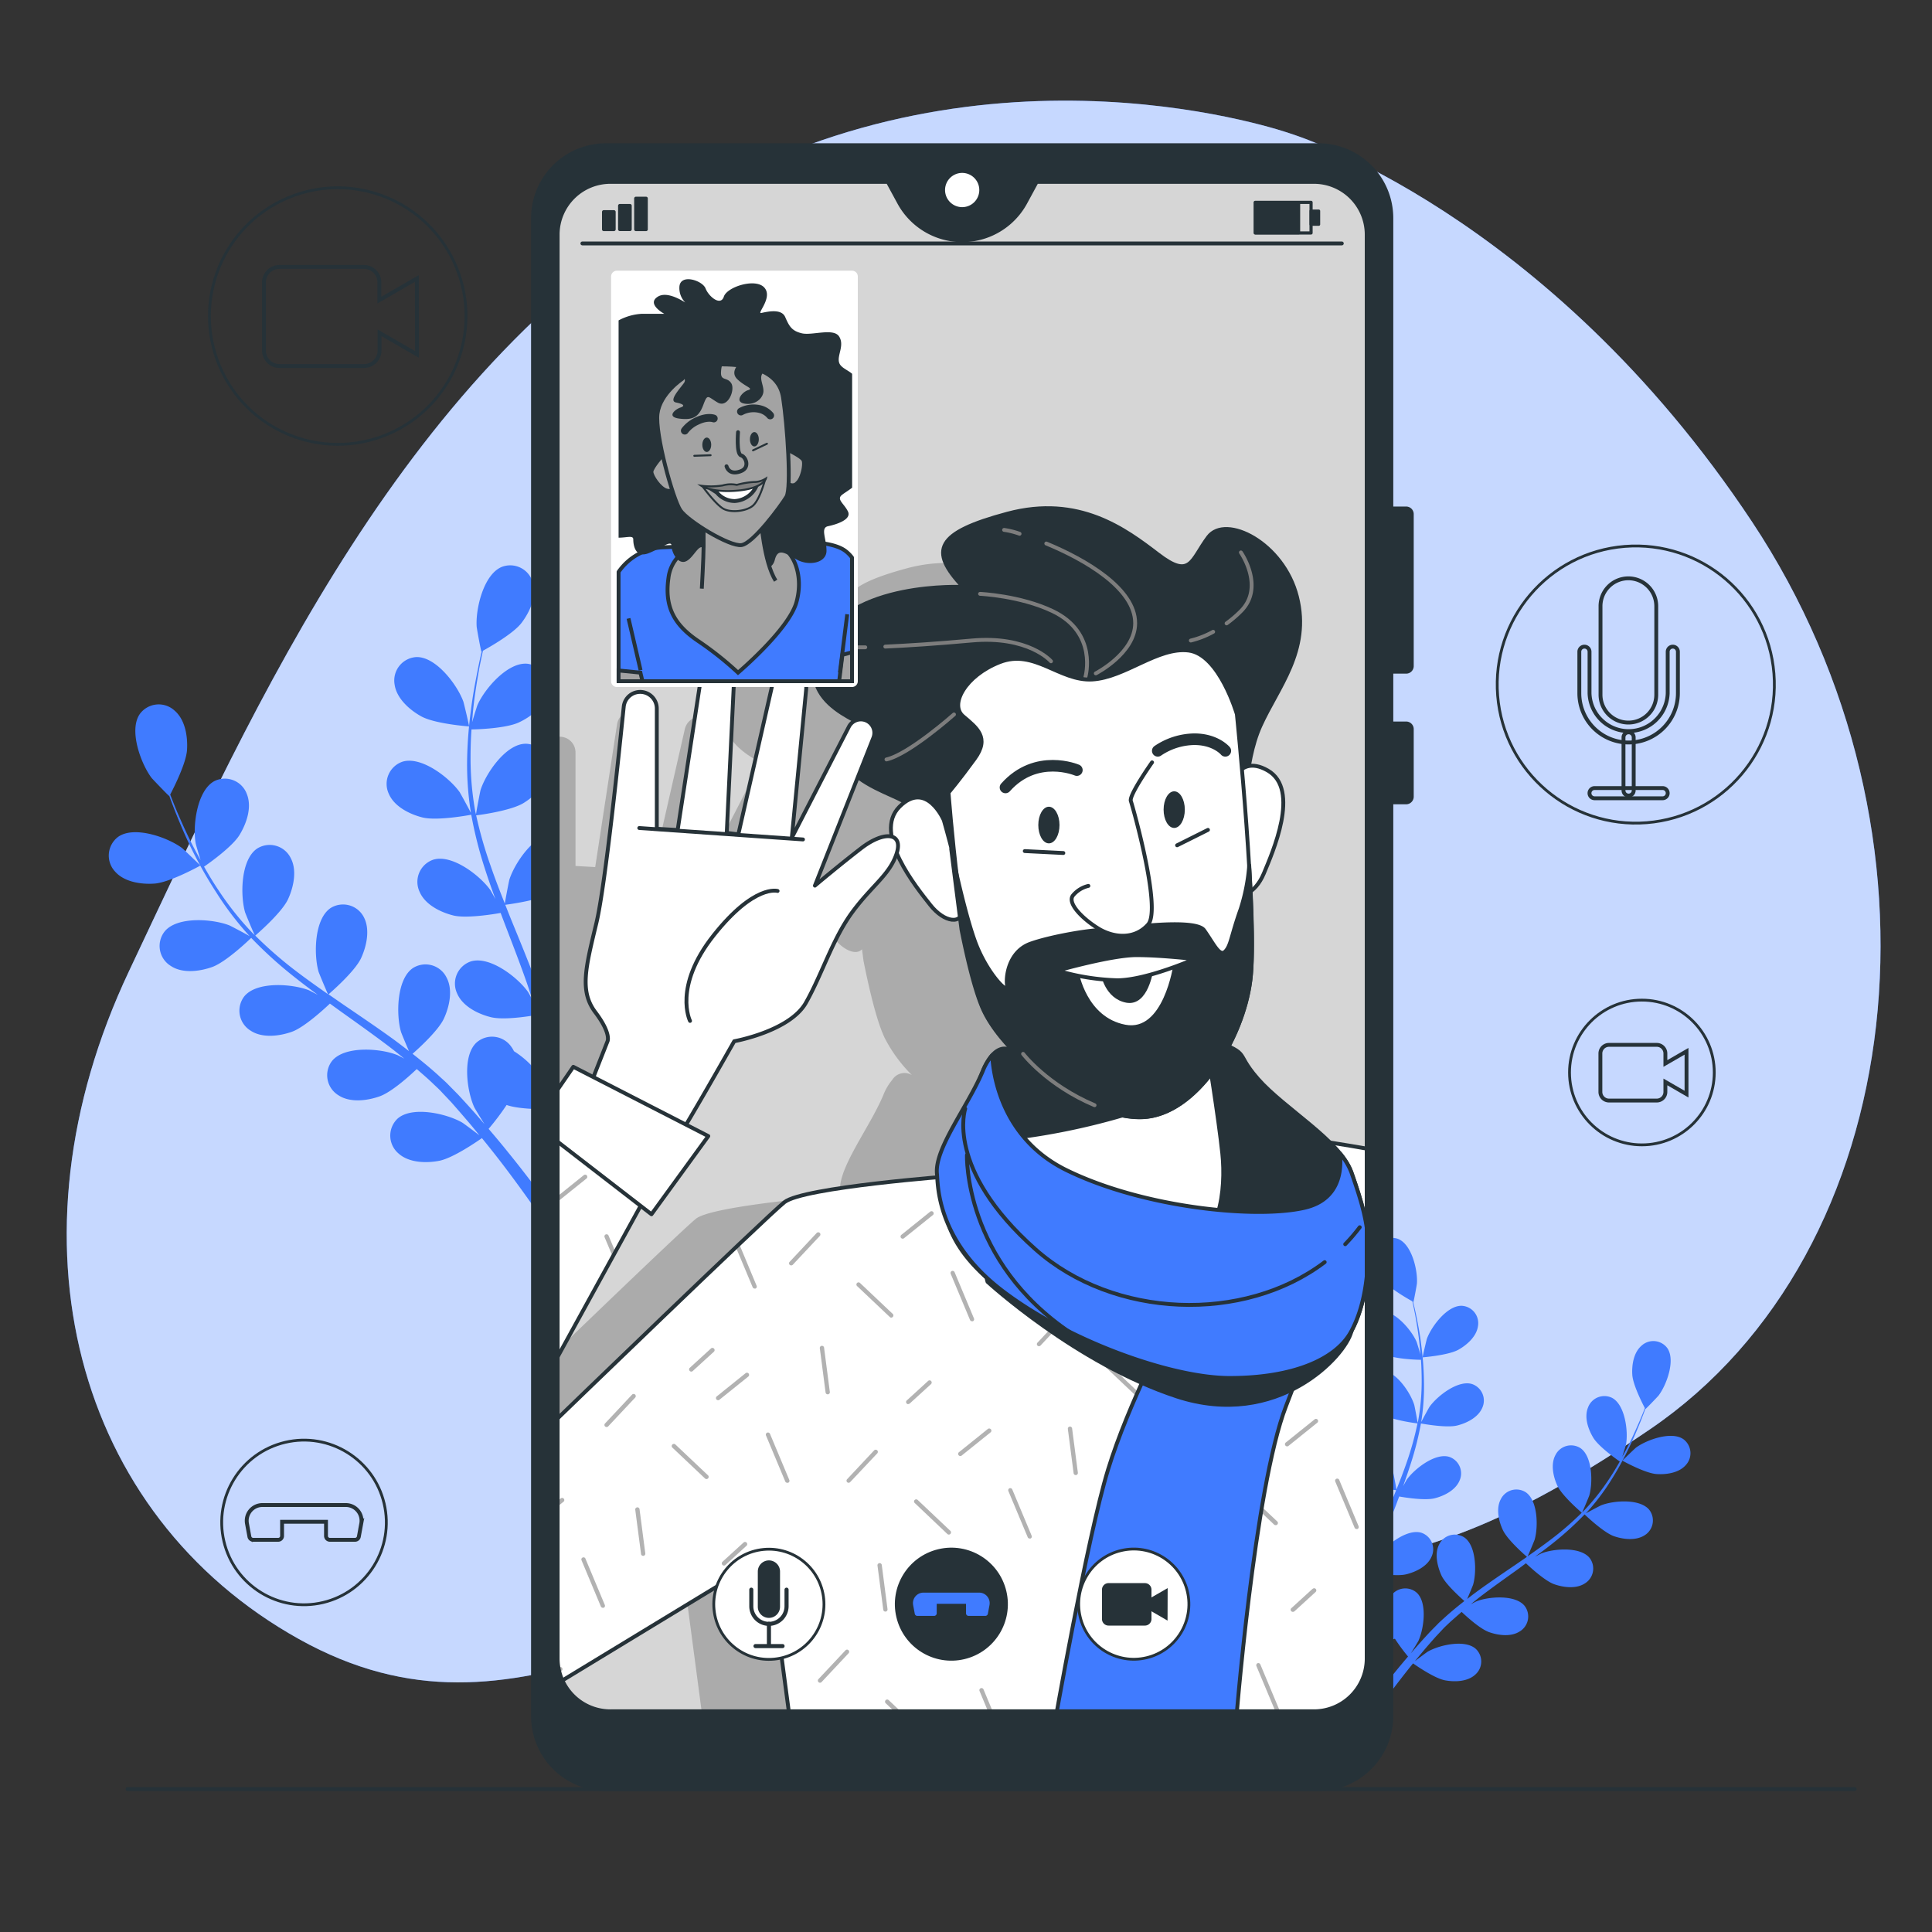 <svg xmlns="http://www.w3.org/2000/svg" viewBox="0 0 500 500"><rect x="0" y="0" width="500" height="500" fill="#333333" stroke="none"/><g id="freepik--background-simple--inject-62"><path d="M334,34.58s-77.4-27.52-153.37,16.3S66.3,181.67,33.38,251.34s-14,140.55,44,172.86,97.43-15.32,178.79-17.64S359.44,415.87,427,369.91s79.71-154.51,26.46-234.82S334,34.58,334,34.58Z" style="fill:#407BFF"></path><path d="M334,34.58s-77.4-27.52-153.37,16.3S66.3,181.67,33.38,251.34s-14,140.55,44,172.86,97.43-15.32,178.79-17.64S359.44,415.87,427,369.91s79.71-154.51,26.46-234.82S334,34.58,334,34.58Z" style="fill:#fff;opacity:0.7"></path></g><g id="freepik--Plants--inject-62"><path d="M40,228.67c4-.29,11.87-4.66,11.87-4.67s-4.45-4.3-4.77-4.54c-3.67-2.73-12.36-5.85-16.53-2.88a6.06,6.06,0,0,0-.77,9C32.19,228.29,36.6,228.92,40,228.67Z" style="fill:#407BFF"></path><path d="M54.89,250.27c3.63-1.29,9.65-7.09,10.12-7.55a109,109,0,0,0,10.58,9.65c2.17,1.74,4.41,3.44,6.67,5.1-1.14-.6-2.18-1.14-2.33-1.2-4.26-1.66-13.47-2.38-16.71,1.59a6.06,6.06,0,0,0,1.64,8.87c3,2,7.44,1.44,10.66.3s8.49-6,9.86-7.3l2.62,1.9c4.21,3,8.43,6,12.47,9.05,1.43,1.08,2.8,2.19,4.17,3.3-1-.54-1.89-1-2-1-4.26-1.67-13.47-2.38-16.71,1.59a6.07,6.07,0,0,0,1.64,8.87c3,2,7.44,1.44,10.66.3s8-5.53,9.62-7.07c1.36,1.18,2.74,2.36,4,3.56.85.84,1.73,1.59,2.53,2.48l2.43,2.57c1.49,1.7,3,3.43,4.44,5.12,1,1.16,1.9,2.29,2.83,3.43-1.4-1.09-4.2-3.16-4.46-3.31-3.95-2.29-12.95-4.39-16.75-1a6.06,6.06,0,0,0,.27,9c2.68,2.42,7.13,2.54,10.49,1.9,3.7-.7,10.27-5.3,11.09-5.88,1.53,1.88,3,3.73,4.37,5.49,3.66,4.74,6.71,9,9.08,12.35l3-1.59c-2.5-3.43-5.76-7.76-9.72-12.64-1.54-1.92-3.23-3.94-5-6a66.33,66.33,0,0,0,4.66-6.18c3.65,1.29,11.14,1.1,12.11,1.07.23,2.41.44,4.76.6,7,.44,5.8.65,10.88.76,14.95l3.28-1.72c-.21-3.82-.52-8.37-1-13.49-.23-2.46-.53-5.07-.86-7.76.95-.27,8.67-2.53,11.53-5,2.6-2.22,5.29-5.77,5.08-9.38a6.06,6.06,0,0,0-6.87-5.85c-5,.82-9,9.15-9.73,13.67,0,.27-.16,3.21-.2,5.07-.14-1.1-.27-2.16-.42-3.29-.3-2.23-.67-4.45-1-6.83-.22-1.15-.45-2.31-.68-3.47s-.57-2.37-.85-3.57c-.71-2.76-1.56-5.52-2.48-8.29,2-.26,8.87-1.31,11.79-3.12s6.1-4.9,6.44-8.5a6.07,6.07,0,0,0-5.9-6.83c-5.12,0-10.33,7.68-11.69,12-.09.27-.71,3.51-1,5.3-.57-1.66-1.13-3.32-1.75-5-1.81-4.79-3.79-9.58-5.75-14.37-.6-1.46-1.17-2.93-1.76-4.4.69-.09,8.95-1.15,12.21-3.18,2.91-1.8,6.11-4.9,6.44-8.5a6.06,6.06,0,0,0-5.9-6.82c-5.12,0-10.32,7.67-11.69,12-.1.33-1,5-1.17,6.19-1.29-3.23-2.54-6.46-3.65-9.7A107.62,107.62,0,0,1,123.23,211c.32,0,8.94-1.12,12.29-3.19,2.9-1.8,6.1-4.9,6.43-8.5a6.06,6.06,0,0,0-5.89-6.83c-5.13,0-10.33,7.68-11.7,12-.1.35-1.06,5.37-1.17,6.29-.06-.26-.14-.53-.19-.79a77.64,77.64,0,0,1-1.22-13.82c0-2.56.08-5,.24-7.39,1.63,0,9-.28,12.27-1.81s6.61-4.2,7.33-7.75a6.06,6.06,0,0,0-5.11-7.43c-5.1-.52-11.11,6.5-12.94,10.69-.1.22-.86,2.65-1.39,4.43.09-1.07.16-2.18.27-3.21.39-3.85,1-7.36,1.54-10.46.33-1.76.67-3.34,1-4.82,1.58-.87,7.89-4.44,10-7.23s3.93-6.77,2.94-10.25a6.06,6.06,0,0,0-8-4.24c-4.77,1.88-6.87,10.88-6.57,15.44,0,.4,1.14,6.52,1.23,6.48l.09-.06c-.34,1.42-.69,3-1,4.62-.62,3.09-1.3,6.59-1.78,10.45a110.79,110.79,0,0,0-1,12.53,79.14,79.14,0,0,0,.94,14l0,.16c-.67-1.34-2.69-5-2.87-5.29-2.64-3.74-9.93-9.42-14.82-7.89a6.07,6.07,0,0,0-3.53,8.3c1.42,3.33,5.42,5.3,8.73,6.13,3.74.93,12-.59,12.61-.71a107.26,107.26,0,0,0,3.5,13.88c.85,2.66,1.78,5.3,2.75,7.94-.62-1.14-1.19-2.15-1.28-2.29-2.64-3.74-9.92-9.41-14.81-7.89a6.06,6.06,0,0,0-3.53,8.3c1.41,3.33,5.41,5.3,8.72,6.13s10.4-.32,12.25-.65c.38,1,.76,2,1.14,3,1.85,4.84,3.72,9.65,5.41,14.44.6,1.68,1.12,3.36,1.65,5-.55-1-1-1.86-1.11-2-2.63-3.74-9.92-9.42-14.81-7.89a6.05,6.05,0,0,0-3.53,8.3c1.42,3.32,5.41,5.3,8.72,6.12s9.71-.2,11.92-.58c.49,1.73,1,3.47,1.39,5.18.24,1.17.56,2.28.74,3.47s.41,2.33.61,3.48c.31,2.23.63,4.53.88,6.71.18,1.52.32,3,.47,4.43-.57-1.68-1.77-5-1.9-5.22a23.49,23.49,0,0,0-8.13-8.66,6.74,6.74,0,0,0-.69-1.15,6.07,6.07,0,0,0-9-1.09c-3.76,3.47-2.49,12.62-.57,16.77.11.25,1.64,2.77,2.63,4.34-.73-.84-1.42-1.66-2.17-2.51-1.48-1.69-3-3.34-4.64-5.12l-2.49-2.52c-.81-.86-1.78-1.66-2.67-2.51-2.11-1.91-4.35-3.74-6.64-5.54,1.48-1.3,6.67-6,8.11-9.11s2.39-7.45.68-10.64a6.07,6.07,0,0,0-8.69-2.44c-4.24,2.86-4.37,12.1-3.1,16.49.07.28,1.34,3.33,2.07,5-1.39-1.07-2.77-2.14-4.2-3.18-4.15-3-8.45-5.9-12.72-8.81l-3.9-2.7c.53-.46,6.83-5.9,8.44-9.39,1.42-3.1,2.38-7.45.67-10.64A6.06,6.06,0,0,0,85.56,235c-4.25,2.86-4.38,12.1-3.11,16.49.1.33,1.92,4.72,2.44,5.81-2.85-2-5.68-4-8.39-6.07a105.22,105.22,0,0,1-10.44-9.1c.24-.21,6.84-5.86,8.49-9.43,1.43-3.11,2.38-7.46.68-10.65a6.07,6.07,0,0,0-8.69-2.44c-4.25,2.87-4.38,12.1-3.11,16.5.1.34,2.07,5.06,2.49,5.89-.19-.19-.41-.36-.59-.56a77.75,77.75,0,0,1-8.65-10.85c-1.44-2.12-2.69-4.22-3.87-6.3,1.34-.92,7.4-5.22,9.23-8.28s3.19-7.14,1.85-10.5a6.07,6.07,0,0,0-8.37-3.38c-4.53,2.38-5.68,11.55-4.9,16,0,.25.75,2.69,1.29,4.47-.52-.95-1.07-1.91-1.54-2.83-1.8-3.43-3.24-6.68-4.49-9.57-.69-1.65-1.29-3.16-1.83-4.57.83-1.6,4.13-8.06,4.35-11.55s-.47-7.81-3.21-10.17a6.06,6.06,0,0,0-9,.86c-2.93,4.2.28,12.86,3,16.5.24.32,4.55,4.81,4.59,4.72l0-.09c.5,1.37,1.05,2.83,1.68,4.42,1.18,2.93,2.55,6.22,4.28,9.7A108.6,108.6,0,0,0,56,231a79.77,79.77,0,0,0,8.52,11.18l.12.11c-1.3-.74-5-2.7-5.32-2.82-4.26-1.66-13.47-2.38-16.71,1.59A6.06,6.06,0,0,0,44.23,250C47.25,252,51.67,251.41,54.89,250.27Z" style="fill:#407BFF"></path><path d="M121.39,188c.1,0-1.33-6-1.47-6.42-1.55-4.3-7.08-11.7-12.2-11.53a6.07,6.07,0,0,0-5.6,7.08c.49,3.58,3.82,6.54,6.8,8.21C112.42,187.35,121.39,188,121.39,188Z" style="fill:#407BFF"></path><path d="M428.68,381.48c-3-.22-8.82-3.46-8.82-3.47s3.31-3.2,3.55-3.38c2.72-2,9.19-4.35,12.29-2.14a4.51,4.51,0,0,1,.57,6.68C434.49,381.2,431.22,381.66,428.68,381.48Z" style="fill:#407BFF"></path><path d="M417.62,397.54c-2.7-1-7.17-5.27-7.53-5.61a80.85,80.85,0,0,1-7.86,7.17c-1.61,1.3-3.28,2.55-5,3.79.85-.45,1.62-.85,1.73-.89,3.17-1.24,10-1.77,12.42,1.18a4.51,4.51,0,0,1-1.21,6.6c-2.25,1.48-5.53,1.06-7.93.22s-6.31-4.46-7.33-5.43L393,406c-3.13,2.24-6.26,4.46-9.27,6.73-1.06.8-2.08,1.63-3.09,2.45.75-.4,1.4-.73,1.5-.77,3.17-1.24,10-1.77,12.42,1.18a4.51,4.51,0,0,1-1.22,6.6c-2.24,1.48-5.53,1.06-7.92.22s-5.94-4.11-7.15-5.25c-1,.87-2,1.75-3,2.64-.63.62-1.29,1.18-1.89,1.84l-1.8,1.92c-1.11,1.25-2.25,2.55-3.3,3.8-.73.87-1.42,1.71-2.11,2.55,1.05-.81,3.13-2.35,3.32-2.46,2.94-1.7,9.63-3.27,12.46-.71a4.5,4.5,0,0,1-.21,6.7c-2,1.8-5.3,1.89-7.8,1.42-2.74-.53-7.63-3.94-8.24-4.38-1.14,1.4-2.23,2.78-3.24,4.09-2.73,3.52-5,6.65-6.76,9.18l-2.24-1.18c1.87-2.56,4.29-5.78,7.23-9.4,1.15-1.43,2.4-2.93,3.71-4.46A48.72,48.72,0,0,1,361,424.1c-2.71,1-8.28.82-9,.79-.18,1.8-.34,3.55-.46,5.2-.32,4.31-.48,8.09-.56,11.12l-2.44-1.28c.16-2.85.39-6.23.76-10,.17-1.83.39-3.77.63-5.77-.7-.2-6.44-1.88-8.57-3.7-1.93-1.65-3.93-4.28-3.77-7a4.5,4.5,0,0,1,5.1-4.35c3.76.61,6.72,6.8,7.24,10.17,0,.19.11,2.38.14,3.76.11-.81.2-1.6.32-2.44.22-1.66.49-3.31.78-5.08.16-.85.33-1.71.5-2.58s.42-1.76.63-2.65c.53-2.05,1.16-4.11,1.85-6.16-1.46-.2-6.6-1-8.77-2.32s-4.53-3.65-4.78-6.32a4.51,4.51,0,0,1,4.38-5.08c3.81,0,7.68,5.71,8.69,8.95.07.21.53,2.62.76,3.95.42-1.24.84-2.47,1.3-3.7,1.35-3.56,2.82-7.12,4.27-10.68.45-1.09.88-2.18,1.32-3.27-.52-.07-6.66-.86-9.08-2.36-2.16-1.34-4.54-3.65-4.79-6.32a4.52,4.52,0,0,1,4.39-5.08c3.8,0,7.67,5.71,8.69,9,.07.24.74,3.71.87,4.6.95-2.4,1.89-4.81,2.71-7.21a78.18,78.18,0,0,0,2.74-9.92c-.24,0-6.64-.83-9.13-2.37-2.16-1.34-4.54-3.64-4.79-6.32a4.52,4.52,0,0,1,4.39-5.08c3.81,0,7.68,5.71,8.69,9,.08.25.79,4,.88,4.67,0-.19.1-.39.13-.59a57.58,57.58,0,0,0,.91-10.27c0-1.91-.06-3.73-.18-5.5-1.21,0-6.73-.2-9.12-1.34s-4.91-3.13-5.45-5.76a4.51,4.51,0,0,1,3.8-5.53c3.79-.38,8.26,4.83,9.62,7.95.08.17.64,2,1,3.29-.06-.79-.12-1.62-.2-2.38-.29-2.87-.73-5.47-1.14-7.78-.25-1.3-.5-2.48-.74-3.58-1.17-.65-5.86-3.3-7.43-5.38s-2.92-5-2.19-7.62a4.51,4.51,0,0,1,5.92-3.15c3.54,1.4,5.11,8.09,4.88,11.48,0,.3-.85,4.85-.91,4.82l-.07,0c.26,1.05.52,2.18.78,3.43.46,2.3,1,4.9,1.32,7.77a80.06,80.06,0,0,1,.7,9.31,58.76,58.76,0,0,1-.69,10.43l0,.12c.5-1,2-3.73,2.14-3.93,2-2.78,7.38-7,11-5.87a4.51,4.51,0,0,1,2.63,6.17c-1.06,2.47-4,3.94-6.49,4.56-2.78.69-8.89-.44-9.37-.53a80.84,80.84,0,0,1-2.61,10.32c-.63,2-1.32,3.94-2,5.9.46-.84.88-1.6.95-1.7,2-2.78,7.38-7,11-5.87a4.52,4.52,0,0,1,2.63,6.18c-1.06,2.47-4,3.94-6.49,4.55s-7.73-.23-9.11-.48l-.84,2.25c-1.38,3.6-2.77,7.18-4,10.73-.45,1.25-.84,2.5-1.23,3.75.41-.75.76-1.38.83-1.47,1.95-2.78,7.37-7,11-5.87a4.51,4.51,0,0,1,2.62,6.17c-1.05,2.48-4,3.94-6.49,4.56s-7.21-.16-8.86-.44c-.36,1.29-.73,2.58-1,3.85-.18.87-.42,1.7-.55,2.58s-.3,1.74-.45,2.59c-.23,1.66-.47,3.37-.65,5-.14,1.13-.24,2.21-.35,3.29.42-1.25,1.31-3.68,1.4-3.88a17.54,17.54,0,0,1,6.05-6.44A5,5,0,0,1,360,413a4.5,4.5,0,0,1,6.65-.81c2.8,2.58,1.86,9.38.43,12.47-.08.18-1.22,2.05-1.95,3.22.53-.62,1.05-1.23,1.61-1.86,1.1-1.26,2.23-2.49,3.45-3.81l1.85-1.87c.6-.64,1.32-1.24,2-1.87,1.57-1.42,3.23-2.78,4.94-4.12-1.1-1-5-4.45-6-6.77s-1.78-5.54-.51-7.91a4.5,4.5,0,0,1,6.46-1.81c3.16,2.12,3.25,9,2.31,12.26-.06.2-1,2.47-1.54,3.7,1-.79,2.06-1.59,3.12-2.36,3.09-2.23,6.28-4.39,9.46-6.55l2.9-2c-.4-.34-5.08-4.38-6.27-7-1.07-2.3-1.78-5.54-.51-7.91a4.5,4.5,0,0,1,6.46-1.81c3.16,2.13,3.25,9,2.31,12.26-.07.25-1.43,3.51-1.82,4.32,2.13-1.48,4.23-3,6.24-4.52a78.78,78.78,0,0,0,7.77-6.76c-.19-.16-5.09-4.36-6.32-7-1.06-2.31-1.77-5.55-.5-7.91a4.51,4.51,0,0,1,6.46-1.82c3.15,2.13,3.25,9,2.31,12.26-.08.26-1.54,3.77-1.85,4.38l.44-.41a59.06,59.06,0,0,0,6.43-8.07c1.06-1.57,2-3.14,2.87-4.68-1-.69-5.49-3.89-6.86-6.16s-2.37-5.31-1.37-7.8a4.51,4.51,0,0,1,6.22-2.52c3.37,1.77,4.22,8.59,3.64,11.94,0,.18-.56,2-1,3.32.39-.71.79-1.42,1.15-2.11,1.34-2.55,2.4-5,3.33-7.11.52-1.23,1-2.35,1.37-3.4-.62-1.18-3.07-6-3.24-8.58s.35-5.81,2.39-7.56a4.5,4.5,0,0,1,6.67.63c2.18,3.13-.21,9.57-2.26,12.27-.18.24-3.38,3.58-3.42,3.51l0-.07c-.37,1-.78,2.11-1.25,3.29-.88,2.17-1.9,4.62-3.19,7.21a81.35,81.35,0,0,1-4.54,8.16,58.31,58.31,0,0,1-6.34,8.31l-.09.09c1-.55,3.73-2,4-2.1,3.16-1.24,10-1.77,12.42,1.18a4.51,4.51,0,0,1-1.22,6.6C423.3,398.8,420,398.38,417.62,397.54Z" style="fill:#407BFF"></path><path d="M368.18,351.28c-.07,0,1-4.5,1.09-4.78,1.16-3.19,5.27-8.7,9.07-8.56a4.5,4.5,0,0,1,4.16,5.26c-.36,2.66-2.84,4.86-5.05,6.1C374.85,350.76,368.18,351.28,368.18,351.28Z" style="fill:#407BFF"></path></g><g id="freepik--Icons--inject-62"><circle cx="421.48" cy="178.13" r="35.75" transform="matrix(1, -0.08, 0.08, 1, -12.39, 32.75)" style="fill:none;stroke:#263238;stroke-linecap:round;stroke-linejoin:round;stroke-width:0.724px"></circle><path d="M421.42,187h0a7.21,7.21,0,0,1-7.21-7.21V156.89a7.21,7.21,0,0,1,7.21-7.22h0a7.22,7.22,0,0,1,7.22,7.22v22.87A7.21,7.21,0,0,1,421.42,187Z" style="fill:none;stroke:#263238;stroke-miterlimit:10"></path><path d="M421.48,192.16a12.76,12.76,0,0,1-12.75-12.75V168.67a1.32,1.32,0,0,1,2.64,0v10.74a10.12,10.12,0,0,0,20.23,0V168.67a1.32,1.32,0,0,1,2.64,0v10.74A12.77,12.77,0,0,1,421.48,192.16Z" style="fill:none;stroke:#263238;stroke-miterlimit:10"></path><path d="M421.48,205.89a1.32,1.32,0,0,1-1.32-1.32V190.84a1.32,1.32,0,1,1,2.64,0v13.73A1.32,1.32,0,0,1,421.48,205.89Z" style="fill:none;stroke:#263238;stroke-miterlimit:10"></path><path d="M430.28,206.59h-17.6a1.32,1.32,0,0,1,0-2.64h17.6a1.32,1.32,0,1,1,0,2.64Z" style="fill:none;stroke:#263238;stroke-miterlimit:10"></path><circle cx="87.4" cy="81.8" r="33.2" transform="translate(-24.76 39.96) rotate(-22.65)" style="fill:none;stroke:#263238;stroke-linecap:round;stroke-linejoin:round;stroke-width:0.724px"></circle><path d="M107.88,72.07l-9.7,5.6V73.08a4,4,0,0,0-4-4H72.32a4,4,0,0,0-4,4V90.72a4,4,0,0,0,4,4h21.9a4,4,0,0,0,4-4V86.13l9.7,5.6Z" style="fill:none;stroke:#263238;stroke-miterlimit:10"></path><circle cx="424.92" cy="277.56" r="18.73" style="fill:none;stroke:#263238;stroke-linecap:round;stroke-linejoin:round;stroke-width:0.724px"></circle><path d="M436.47,272.07,431,275.23v-2.59a2.23,2.23,0,0,0-2.23-2.23H416.41a2.23,2.23,0,0,0-2.23,2.23v9.95a2.23,2.23,0,0,0,2.23,2.23h12.36a2.23,2.23,0,0,0,2.23-2.23V280l5.47,3.16Z" style="fill:none;stroke:#263238;stroke-miterlimit:10"></path><circle cx="78.7" cy="394" r="21.3" transform="translate(-88.42 28.62) rotate(-13.28)" style="fill:none;stroke:#263238;stroke-linecap:round;stroke-linejoin:round;stroke-width:0.724px"></circle><path d="M89.48,389.5H67.92a4.06,4.06,0,0,0-4,4.81l.62,3.37a1,1,0,0,0,1,.82H72a1,1,0,0,0,1-1v-3.67H84.37v3.67a1,1,0,0,0,1,1h6.5a1,1,0,0,0,1-.82l.62-3.37A4.06,4.06,0,0,0,89.48,389.5Z" style="fill:none;stroke:#263238;stroke-miterlimit:10"></path></g><g id="freepik--Device--inject-62"><path d="M339.87,47.07H268.24l-3,5.52a18.58,18.58,0,0,1-32.5,0l-3-5.52H158.16a13.66,13.66,0,0,0-13.84,13.48V429.41a13.65,13.65,0,0,0,13.84,13.47H339.87a13.65,13.65,0,0,0,13.83-13.47V60.55A13.65,13.65,0,0,0,339.87,47.07Z" style="fill:#d6d6d6"></path><rect x="324.86" y="52.37" width="14.44" height="7.92" style="fill:none;stroke:#263238;stroke-linecap:round;stroke-linejoin:round;stroke-width:0.821px"></rect><rect x="324.86" y="52.37" width="11.26" height="7.92" style="fill:#263238;stroke:#263238;stroke-linecap:round;stroke-linejoin:round;stroke-width:0.725px"></rect><rect x="339.27" y="54.59" width="2.03" height="3.49" style="fill:#263238;stroke:#263238;stroke-linecap:round;stroke-linejoin:round;stroke-width:0.725px"></rect><rect x="156.24" y="54.83" width="2.65" height="4.54" style="fill:#263238;stroke:#263238;stroke-linecap:round;stroke-linejoin:round;stroke-width:0.883px"></rect><rect x="160.4" y="53.23" width="2.65" height="6.13" style="fill:#263238;stroke:#263238;stroke-linecap:round;stroke-linejoin:round;stroke-width:0.883px"></rect><rect x="164.56" y="51.35" width="2.65" height="8.02" style="fill:#263238;stroke:#263238;stroke-linecap:round;stroke-linejoin:round;stroke-width:0.883px"></rect><line x1="150.72" y1="63" x2="347.26" y2="63" style="fill:none;stroke:#263238;stroke-linecap:round;stroke-linejoin:round"></line><path d="M286.43,297.33c-.6-4.51-1.35-9.52-1.94-13.32a50.13,50.13,0,0,0,9.58-22.86c.6-4.61.49-12.76.06-21.78a9.89,9.89,0,0,0,3.22-4.33c2.07-5,9.06-20.54,1-25.18a6.62,6.62,0,0,0-4.69-1.06,41.61,41.61,0,0,1,2.8-9.87c4.24-9.43,12.26-18.38,9-31.58S288,147.08,283.7,152.74s-4.24,10.37-12.25,4.24-19.32-14.61-36.76-9.9-19.33,9-10.84,17.91c0,0-27.81-1.41-34.88,14.14-5,10.92,3.3,15.8,8.51,18.55a3.27,3.27,0,0,0-1.54,1.47l-14,27.14,3.51-36.3a4.17,4.17,0,0,0-8.22-1.29l-8.38,36.78-2.81-.36,1.76-36.84a4.08,4.08,0,0,0-8.1-.88l-5.66,37-5.1-.29V194.71a4.06,4.06,0,0,0-4.65-4V317.58l.69-1.28,2.65,2.05,13.9-19.11-5.41-2.77C161,288.3,168,276.05,168,276.05s13.59-2.43,17.5-9.38S192,251,196.74,244.53s9.12-9.12,10.85-14.33a.83.83,0,0,0,0-.15c2.21,5.23,6.37,10.35,8.2,12.71,2.52,3.24,5.85,4.55,7.3,2.9.13,1,.26,2.05.4,3.09,1.65,8.23,3.54,15.86,5.5,19.94a38.16,38.16,0,0,0,7,9.53,3.72,3.72,0,0,0-5.07,1.24,13.92,13.92,0,0,0-2.31,3.93c-3.66,8.69-11.87,19-11.19,25.15,0,.18,0,.45.06.77-9.48.82-33.69,3.16-37.36,6.09-2.63,2.11-20.83,19.53-35.84,34v71.75l31.86-19.36,5.45,41.12h143.2V302.71c-16-2.89-37.18-5.6-37.18-5.6Zm-78.14-78.6c-2,2-2.38,4.56-1.89,7.32-1.65-.44-4.44.5-7.49,2.84-5.65,4.35-11.29,9.12-11.29,9.12l10.51-26.57.26.22c4.12,3,9.11,4.49,11.24,5.93A10.18,10.18,0,0,0,208.29,218.73Z" style="opacity:0.2"></path><path d="M204.6,446.39H356.15V297.69c-16.91-3.06-39.36-5.93-39.36-5.93l-70.21,12.59s-38.74,2.9-43.58,6.78S143.36,368,143.36,368v68.22l55.43-33.68Z" style="fill:#fff"></path><path d="M300.89,433.56a.56.56,0,0,0,0,.79l8.46,8a.57.57,0,0,0,.38.15.58.58,0,0,0,.41-.17.56.56,0,0,0,0-.79l-8.46-8A.55.55,0,0,0,300.89,433.56Z" style="fill:#b2b2b2"></path><path d="M311.63,372.83a.56.56,0,0,0-.79,0l-5.52,5.91a.54.54,0,0,0-.13-.43.56.56,0,0,0-.79,0l-5.47,5a.57.57,0,0,0,0,.79.56.56,0,0,0,.79,0l4.44-4-.25.27a.56.56,0,0,0,.41.93.54.54,0,0,0,.4-.17l7-7.47A.55.55,0,0,0,311.63,372.83Z" style="fill:#b2b2b2"></path><path d="M305.71,334.57a.56.56,0,0,0-.78-.09l-7.47,6a.56.56,0,0,0-.08.78.54.54,0,0,0,.43.21.59.59,0,0,0,.35-.12l7.46-6A.56.56,0,0,0,305.71,334.57Z" style="fill:#b2b2b2"></path><path d="M205.16,327.33l7-7.46a.57.57,0,0,0,0-.79.57.57,0,0,0-.79,0l-7,7.47a.54.54,0,0,0,0,.78.53.53,0,0,0,.37.15A.55.55,0,0,0,205.16,327.33Z" style="fill:#b2b2b2"></path><path d="M294.82,361.85a.55.55,0,0,0,.41-.18.54.54,0,0,0,0-.78l-8.45-8a.56.56,0,0,0-.77.81l8.46,8A.57.57,0,0,0,294.82,361.85Z" style="fill:#b2b2b2"></path><path d="M278.4,381.75h.07a.56.56,0,0,0,.48-.63l-1.49-11.44a.55.55,0,1,0-1.1.14l1.49,11.45A.56.56,0,0,0,278.4,381.75Z" style="fill:#b2b2b2"></path><path d="M290.44,420.63l-7,7.46a.54.54,0,0,0,0,.78.54.54,0,0,0,.38.15.56.56,0,0,0,.4-.17l7-7.47a.55.55,0,0,0-.81-.75Z" style="fill:#b2b2b2"></path><path d="M203.76,383.74a.52.52,0,0,0,.21,0,.55.55,0,0,0,.3-.73l-5-11.94a.57.57,0,0,0-.73-.3.56.56,0,0,0-.3.73l5,11.94A.55.55,0,0,0,203.76,383.74Z" style="fill:#b2b2b2"></path><path d="M312.74,422.06a.59.59,0,0,0,.35-.12l7.46-6a.56.56,0,1,0-.69-.87l-7.47,6a.55.55,0,0,0-.08.78A.53.53,0,0,0,312.74,422.06Z" style="fill:#b2b2b2"></path><path d="M311.26,350.13a.56.56,0,0,0-.73-.3.55.55,0,0,0-.29.73l5,11.94a.56.56,0,0,0,.51.34.54.54,0,0,0,.22,0,.57.57,0,0,0,.3-.73Z" style="fill:#b2b2b2"></path><path d="M313.73,414.59h.08a.55.55,0,0,0,.47-.62l-1.49-11.45a.56.56,0,0,0-.62-.48.56.56,0,0,0-.48.63l1.49,11.44A.56.56,0,0,0,313.73,414.59Z" style="fill:#b2b2b2"></path><path d="M145.41,432.36a.54.54,0,0,0,0-.78.55.55,0,0,0-.78,0l-1.31,1.19v1.5Z" style="fill:#b2b2b2"></path><path d="M174,373.85a.55.55,0,0,0,0,.78l8.46,8a.55.55,0,0,0,.38.15.53.53,0,0,0,.4-.18.55.55,0,0,0,0-.78l-8.46-8A.57.57,0,0,0,174,373.85Z" style="fill:#b2b2b2"></path><path d="M184.76,349a.54.54,0,0,0-.78,0l-5.48,5a.56.56,0,0,0,0,.79.55.55,0,0,0,.41.18.53.53,0,0,0,.37-.15l5.48-5A.56.56,0,0,0,184.76,349Z" style="fill:#b2b2b2"></path><path d="M194.79,333.14a.55.55,0,0,0,.51.34.52.52,0,0,0,.21,0,.55.55,0,0,0,.3-.73L191.33,322l-.87.81Z" style="fill:#b2b2b2"></path><path d="M193.74,355.47a.56.56,0,0,0-.78-.09l-7.46,6a.56.56,0,0,0-.09.78.55.55,0,0,0,.44.21.54.54,0,0,0,.34-.12l7.47-6A.55.55,0,0,0,193.74,355.47Z" style="fill:#b2b2b2"></path><path d="M192.44,399.2l-5.48,5a.56.56,0,0,0,0,.79.55.55,0,0,0,.41.18.55.55,0,0,0,.37-.15l5.48-5a.56.56,0,0,0,0-.79A.55.55,0,0,0,192.44,399.2Z" style="fill:#b2b2b2"></path><path d="M166.44,402.65h.07A.56.56,0,0,0,167,402l-1.49-11.44a.56.56,0,0,0-1.11.14l1.5,11.45A.54.54,0,0,0,166.44,402.65Z" style="fill:#b2b2b2"></path><path d="M157,369.31a.55.55,0,0,0,.41-.18l7-7.46a.56.56,0,0,0-.82-.76l-7,7.47a.55.55,0,0,0,0,.78A.57.57,0,0,0,157,369.31Z" style="fill:#b2b2b2"></path><path d="M143.36,390.61l2.52-2a.56.56,0,0,0-.69-.87l-1.83,1.46Z" style="fill:#b2b2b2"></path><path d="M150.8,403.08a.54.54,0,0,0-.3.72l5,11.95a.57.57,0,0,0,.52.34.54.54,0,0,0,.21,0,.55.55,0,0,0,.3-.72l-5-11.95A.54.54,0,0,0,150.8,403.08Z" style="fill:#b2b2b2"></path><path d="M211.84,435.34a.55.55,0,0,0,.38.15.54.54,0,0,0,.4-.17l7-7.47a.55.55,0,1,0-.81-.75l-7,7.46A.55.55,0,0,0,211.84,435.34Z" style="fill:#b2b2b2"></path><path d="M254.53,437.21a.56.56,0,0,0-.72-.3.55.55,0,0,0-.3.73l3.64,8.75h1.21Z" style="fill:#b2b2b2"></path><path d="M230,440a.56.56,0,0,0-.79,0,.56.56,0,0,0,0,.79l5.91,5.57h1.62Z" style="fill:#b2b2b2"></path><path d="M322.08,385.77a.56.56,0,0,0-.79,0,.56.56,0,0,0,0,.79l8.45,8a.58.58,0,0,0,.39.15.56.56,0,0,0,.38-1Z" style="fill:#b2b2b2"></path><path d="M276.29,340a.56.56,0,0,0-.78,0l-7,7.47a.54.54,0,0,0,0,.78.55.55,0,0,0,.38.15.53.53,0,0,0,.4-.18l7-7.46A.56.56,0,0,0,276.29,340Z" style="fill:#b2b2b2"></path><path d="M230.63,341a.55.55,0,0,0,.41-.18.54.54,0,0,0,0-.78l-8.46-8a.54.54,0,0,0-.78,0,.55.55,0,0,0,0,.78l8.46,8A.55.55,0,0,0,230.63,341Z" style="fill:#b2b2b2"></path><path d="M229.14,417.08h.07a.56.56,0,0,0,.48-.63L228.2,405a.56.56,0,0,0-1.11.14l1.5,11.45A.54.54,0,0,0,229.14,417.08Z" style="fill:#b2b2b2"></path><path d="M339.74,411.14l-5.48,5a.55.55,0,0,0,.37,1,.59.59,0,0,0,.38-.14l5.47-5a.55.55,0,1,0-.74-.82Z" style="fill:#b2b2b2"></path><path d="M346.59,383a.56.56,0,0,0-.72-.3.55.55,0,0,0-.3.73l5,11.94a.55.55,0,0,0,.52.34.52.52,0,0,0,.21,0,.56.56,0,0,0,.3-.73Z" style="fill:#b2b2b2"></path><path d="M341,367.41a.55.55,0,0,0-.78-.08l-7.47,6a.55.55,0,0,0-.08.78.54.54,0,0,0,.43.21.57.57,0,0,0,.35-.12l7.46-6A.56.56,0,0,0,341,367.41Z" style="fill:#b2b2b2"></path><path d="M325.46,430.44a.57.57,0,0,0-.3.73l5,11.94a.56.56,0,0,0,.51.35.59.59,0,0,0,.22,0,.56.56,0,0,0,.3-.72l-5-11.95A.57.57,0,0,0,325.46,430.44Z" style="fill:#b2b2b2"></path><path d="M227.06,376.1a.56.56,0,0,0-.82-.76l-7,7.47a.55.55,0,0,0,0,.78.57.57,0,0,0,.38.15.55.55,0,0,0,.41-.18Z" style="fill:#b2b2b2"></path><path d="M256.44,369.9a.56.56,0,0,0-.78-.09l-7.46,6a.55.55,0,0,0,.35,1,.54.54,0,0,0,.34-.12l7.47-6A.55.55,0,0,0,256.44,369.9Z" style="fill:#b2b2b2"></path><path d="M255.14,413.63l-5.47,5a.56.56,0,0,0,.37,1,.57.57,0,0,0,.37-.14l5.47-5a.55.55,0,1,0-.74-.82Z" style="fill:#b2b2b2"></path><path d="M235.11,363.34a.53.53,0,0,0,.37-.15l5.48-5a.56.56,0,0,0,0-.79.55.55,0,0,0-.78,0l-5.47,5a.56.56,0,0,0,.37,1Z" style="fill:#b2b2b2"></path><path d="M261.27,385.16a.56.56,0,0,0-.3.73l5,11.94a.55.55,0,0,0,.51.34.52.52,0,0,0,.21,0,.55.55,0,0,0,.3-.73l-5-11.94A.57.57,0,0,0,261.27,385.16Z" style="fill:#b2b2b2"></path><path d="M241.51,313.67a.55.55,0,0,0-.78-.09l-7.46,6a.56.56,0,0,0-.09.78.55.55,0,0,0,.44.21.54.54,0,0,0,.34-.12l7.47-6A.55.55,0,0,0,241.51,313.67Z" style="fill:#b2b2b2"></path><path d="M246.34,328.93a.57.57,0,0,0-.3.73l5,11.94a.55.55,0,0,0,.51.34.49.49,0,0,0,.21,0,.55.55,0,0,0,.3-.73l-5-11.94A.57.57,0,0,0,246.34,328.93Z" style="fill:#b2b2b2"></path><path d="M241.08,428.53a.59.59,0,0,0,.35-.12l7.46-6a.55.55,0,1,0-.69-.86l-7.47,6a.55.55,0,0,0-.08.78A.54.54,0,0,0,241.08,428.53Z" style="fill:#b2b2b2"></path><path d="M214.21,360.85h.07a.56.56,0,0,0,.48-.63l-1.49-11.44a.55.55,0,1,0-1.1.14l1.49,11.45A.54.54,0,0,0,214.21,360.85Z" style="fill:#b2b2b2"></path><path d="M245.18,397a.55.55,0,0,0,.38.15.53.53,0,0,0,.4-.18.55.55,0,0,0,0-.78l-8.46-8a.56.56,0,0,0-.78,0,.54.54,0,0,0,0,.78Z" style="fill:#b2b2b2"></path><path d="M204.6,446.39H356.15V297.69c-16.91-3.06-39.36-5.93-39.36-5.93l-70.21,12.59s-38.74,2.9-43.58,6.78S143.36,368,143.36,368v68.22l55.43-33.68Z" style="fill:none;stroke:#263238;stroke-linecap:round;stroke-linejoin:round"></path><path d="M302.75,343.08s-10.65,19.86-16,37.29-14,66.82-14,66.82h47s4.84-62,13.07-83.29,9.2-25.17,9.2-25.17Z" style="fill:#407BFF;stroke:#263238;stroke-linecap:round;stroke-linejoin:round"></path><path d="M255.56,331.72s23,21.15,49,29.68,43.63-10.36,45.19-16.86-44.08.54-64.11-6.14S253.33,324.3,255.56,331.72Z" style="fill:#263238;stroke:#263238;stroke-linecap:round;stroke-linejoin:round"></path><path d="M262.56,272.39s-4.36-4.36-8.23,4.84c-3.53,8.39-10.83,29.1-11.14,28.09,1.94,6.29-1,15.49,16,28.56s43.87,22.76,59.07,22.76c16.47,0,27.6-4.84,31.48-12.1s4.35-16,4.35-21.79-1.45-11.14-4.35-19.37-17.43-16.46-24.21-24.21S325,273.36,311,268s-32-2.9-37.28-1.94S262.56,272.39,262.56,272.39Z" style="fill:#263238;stroke:#263238;stroke-linecap:round;stroke-linejoin:round"></path><path d="M261.59,264.16S263.53,292.24,265,300s30.51,24.21,40.67,23.24,11.62-15.49,10.66-24.69-3.88-27.12-3.88-27.12-27.11,8.72-36.8,1S261.59,264.16,261.59,264.16Z" style="fill:#fff;stroke:#263238;stroke-linecap:round;stroke-linejoin:round"></path><path d="M265.24,294.1a176.94,176.94,0,0,0,37.49-9.49l10.53-8c-.49-3.11-.83-5.2-.83-5.2s-27.11,8.72-36.8,1-14-8.23-14-8.23,1.31,19,2.58,30C264.53,294.16,264.88,294.15,265.24,294.1Z" style="fill:#263238;stroke:#263238;stroke-linecap:round;stroke-linejoin:round"></path><path d="M346.76,298.49c.47,4,.13,11.95-9.15,14.09-12.59,2.9-41.64,0-61.49-9.69C259,294.57,257,277.65,256.78,273.08a14.75,14.75,0,0,0-2.45,4.15c-3.88,9.2-12.56,20.09-11.84,26.63.27,2.4-.27,16.95,16.68,30s43.87,22.76,59.07,22.76c16.47,0,27.6-4.84,31.48-12.1s4.35-16,4.35-21.79-1.45-11.14-4.35-19.37A16.83,16.83,0,0,0,346.76,298.49Z" style="fill:#407BFF;stroke:#263238;stroke-linecap:round;stroke-linejoin:round"></path><path d="M348.14,322a46.5,46.5,0,0,0,3.76-4.39" style="fill:none;stroke:#263238;stroke-linecap:round;stroke-linejoin:round"></path><path d="M249.8,286.93s-5.33,15.54,18.2,36.41c20.23,17.94,53.94,19.14,74.83,3.3" style="fill:none;stroke:#263238;stroke-linecap:round;stroke-linejoin:round"></path><path d="M250.24,298.92s-.89,27.52,27.08,46.17" style="fill:none;stroke:#263238;stroke-linecap:round;stroke-linejoin:round"></path><path d="M249.25,151.9s-29.44-1.5-36.93,15,13.48,20,13,22.45-8.49,8-3,12,12.48,5.48,13,7.48,4.49,10.48,4.49,10.48,5,3,8.48,1,2.49-11,5.49-15.47,3-10,13-17.47,33.43-8,37.42-6.48,10,2,12.48,6,2,24.44,4,24.44,1-13.47,5.49-23.45,13-19.46,9.48-33.43-18.46-21.45-22.95-15.46-4.5,11-13,4.49S279.19,128,260.72,132.94,240.27,142.42,249.25,151.9Z" style="fill:#263238;stroke:#263238;stroke-linecap:round;stroke-linejoin:round"></path><path d="M263.86,138.14a20.1,20.1,0,0,0-4-1" style="fill:none;stroke:#7d7d7d;stroke-linecap:round;stroke-linejoin:round"></path><path d="M283.59,174.27s10.19-5.22,10.19-13c0-9-13-16.48-23-20.61" style="fill:none;stroke:#7d7d7d;stroke-linecap:round;stroke-linejoin:round"></path><path d="M280.91,175.16s3.29-11.37-8.49-17c-8.39-4-18.78-4.47-18.78-4.47" style="fill:none;stroke:#7d7d7d;stroke-linecap:round;stroke-linejoin:round"></path><path d="M223.93,167.52c-1.29,0-2.42,0-3.37,0" style="fill:none;stroke:#7d7d7d;stroke-linecap:round;stroke-linejoin:round"></path><path d="M272,171.14s-5.81-6.71-20.57-5.37c-9.05.83-16.59,1.31-22.31,1.57" style="fill:none;stroke:#7d7d7d;stroke-linecap:round;stroke-linejoin:round"></path><path d="M317.44,161.33a29.54,29.54,0,0,0,3.7-3.16c6.26-6.25,0-15.2,0-15.2" style="fill:none;stroke:#7d7d7d;stroke-linecap:round;stroke-linejoin:round"></path><path d="M308.18,165.77a23.55,23.55,0,0,0,5.78-2.26" style="fill:none;stroke:#7d7d7d;stroke-linecap:round;stroke-linejoin:round"></path><path d="M246.89,184.9s-11.65,10.35-17.47,11.64" style="fill:none;stroke:#7d7d7d;stroke-linecap:round;stroke-linejoin:round"></path><path d="M317.93,205.78s1.58-11.29,10.15-6.38,1.17,21.4-1,26.65-6.75,7.52-8.06,2.7S317.93,205.78,317.93,205.78Z" style="fill:#fff;stroke:#263238;stroke-linecap:round;stroke-linejoin:round"></path><path d="M244.26,212.27s-4.49-10.48-11.48-3.49,4.49,21,8,25.45,8.48,5.49,8.48.5S244.26,212.27,244.26,212.27Z" style="fill:#fff;stroke:#263238;stroke-linecap:round;stroke-linejoin:round"></path><path d="M245.48,205.13s3.27,44.07,9.26,56.54,26.94,27.94,40.91,27.44,26-20,27.94-35.42-3.49-68.86-3.49-68.86-4.49-15.47-12.47-16.47-16.47,7-24.95,7.49-15-8-23.95-4.49-13,11-9.48,14,7,5.49,3,11S245.48,205.13,245.48,205.13Z" style="fill:#fff;stroke:#263238;stroke-linecap:round;stroke-linejoin:round"></path><path d="M317.11,194.31s-2.5-3-8-3a17.25,17.25,0,0,0-9.48,3" style="fill:none;stroke:#263238;stroke-linecap:round;stroke-linejoin:round;stroke-width:3px"></path><path d="M278.69,199.3s-10.48-4.49-18.47,4.49" style="fill:none;stroke:#263238;stroke-linecap:round;stroke-linejoin:round;stroke-width:3px"></path><path d="M274.2,213.52c0,2.62-1.23,4.74-2.75,4.74s-2.74-2.12-2.74-4.74,1.23-4.74,2.74-4.74S274.2,210.9,274.2,213.52Z" style="fill:#263238"></path><path d="M306.63,209.53c0,2.62-1.23,4.74-2.75,4.74s-2.74-2.12-2.74-4.74,1.23-4.74,2.74-4.74S306.63,206.91,306.63,209.53Z" style="fill:#263238"></path><line x1="265.21" y1="220.26" x2="275.19" y2="220.76" style="fill:none;stroke:#263238;stroke-linecap:round;stroke-linejoin:round"></line><line x1="304.63" y1="218.76" x2="312.62" y2="214.77" style="fill:none;stroke:#263238;stroke-linecap:round;stroke-linejoin:round"></line><path d="M323.59,253.69c.78-6,.43-17.68-.29-29.75a48.52,48.52,0,0,1-2.2,11.29c-2.5,7-2.5,9.48-4,11s-3-2-5.49-5.49-24.95,0-24.95,0c-2.5-.5-14.47,1.5-20,3.5s-6.49,8.48-6,11-5.48-3.49-8.48-12-6-23.45-6-23.45,1.26,10,2.66,20.81c1.74,8.71,3.76,16.79,5.83,21.1,6,12.47,26.94,27.94,40.91,27.44S321.6,269.15,323.59,253.69Z" style="fill:#263238;stroke:#263238;stroke-linecap:round;stroke-linejoin:round"></path><path d="M264.77,272.74s6.16,8.07,18.5,13.29" style="fill:none;stroke:#7d7d7d;stroke-linecap:round;stroke-linejoin:round"></path><path d="M280.68,253.69s3.49,6.48,11,7.48,9.48-10.48,9.48-10.48l-19.46,1S279.68,250.69,280.68,253.69Z" style="fill:#fff;stroke:#263238;stroke-linecap:round;stroke-linejoin:round"></path><path d="M278.69,251.69s2,12,12.47,14,13-16,13-16Z" style="fill:#fff;stroke:#263238;stroke-linecap:round;stroke-linejoin:round"></path><path d="M285.43,252.14s1,5.88,6.12,6.86,6.37-7.84,6.37-7.84Z" style="fill:#263238;stroke:#263238;stroke-linecap:round;stroke-linejoin:round"></path><path d="M309.12,248.2s-12.47,5.49-20,5.49a60.19,60.19,0,0,1-15.46-2.5s14-4,20.45-4S309.12,248.2,309.12,248.2Z" style="fill:#fff;stroke:#263238;stroke-linecap:round;stroke-linejoin:round"></path><path d="M298.15,197.3s-6,8.49-5.49,10,8,27.95,4.49,31.94-9,3.49-13,1-8-6.48-6.48-8.48a7.33,7.33,0,0,1,4-2.49" style="fill:#fff;stroke:#263238;stroke-linecap:round;stroke-linejoin:round"></path><path d="M148.83,290.8l8.4-21.33s1-2-3.15-7.49-2.49-11.63.27-23.13c2.34-9.77,6-45.45,7.07-55.93a4.26,4.26,0,0,1,3.12-3.7h0a4.3,4.3,0,0,1,5.44,4.14v31.13l5.4.31,6-39.19a4.31,4.31,0,0,1,4-3.61h0a4.33,4.33,0,0,1,4.56,4.55l-1.86,39,3,.38L199.93,177a4.41,4.41,0,0,1,4.8-3.44h0a4.42,4.42,0,0,1,3.91,4.81l-3.72,38.43,14.78-28.73a3.48,3.48,0,0,1,4.05-1.75h0a3.47,3.47,0,0,1,2.28,4.62L210.9,229.2s6-5.06,11.95-9.66,11-4.13,9.19,1.38-6.43,8.28-11.49,15.17-7.82,16.09-12,23.45-18.53,9.93-18.53,9.93-15.95,28.23-17.33,29.15Z" style="fill:#fff;stroke:#263238;stroke-linecap:round;stroke-linejoin:round"></path><line x1="165.44" y1="214.29" x2="207.81" y2="217.25" style="fill:none;stroke:#263238;stroke-linecap:round;stroke-linejoin:round"></line><path d="M178.58,264.21s-4.46-8.81,6.11-22.14,16.55-11.49,16.55-11.49" style="fill:#fff;stroke:#263238;stroke-linecap:round;stroke-linejoin:round"></path><polygon points="141.63 356.04 168.14 307.81 144.24 286.66 141.63 288.76 141.63 356.04" style="fill:#fff"></polygon><path d="M144,311.09a.55.55,0,0,0,.35-.12l7.47-6a.56.56,0,0,0-.7-.87l-7.46,6a.56.56,0,0,0-.09.78A.54.54,0,0,0,144,311.09Z" style="fill:#b2b2b2"></path><path d="M157.49,319.77a.56.56,0,0,0-.72-.3.56.56,0,0,0-.3.73l2.1,5,.68-1.24Z" style="fill:#b2b2b2"></path><polygon points="141.63 356.04 168.14 307.81 144.24 286.66 141.63 288.76 141.63 356.04" style="fill:none;stroke:#263238;stroke-linecap:round;stroke-linejoin:round"></polygon><polygon points="148.37 276.09 141.63 285.9 141.63 293.41 168.6 314.25 183.31 294.02 148.37 276.09" style="fill:#fff;stroke:#263238;stroke-linecap:round;stroke-linejoin:round"></polygon><circle cx="198.99" cy="415.18" r="14.26" transform="translate(-40.05 21.7) rotate(-5.67)" style="fill:#fff;stroke:#263238;stroke-linecap:round;stroke-linejoin:round;stroke-width:0.724px"></circle><path d="M199,418.71h0a2.88,2.88,0,0,1-2.88-2.88v-9.12a2.88,2.88,0,0,1,2.88-2.88h0a2.88,2.88,0,0,1,2.87,2.88v9.12A2.88,2.88,0,0,1,199,418.71Z" style="fill:#263238"></path><path d="M199,420.78a5.1,5.1,0,0,1-5.09-5.09v-4.28a.53.53,0,0,1,.53-.53.52.52,0,0,1,.52.53v4.28a4,4,0,0,0,8.07,0v-4.28a.53.53,0,1,1,1.06,0v4.28A5.1,5.1,0,0,1,199,420.78Z" style="fill:#263238"></path><path d="M199,426.25a.53.53,0,0,1-.53-.53v-5.47a.53.53,0,0,1,1.06,0v5.47A.53.53,0,0,1,199,426.25Z" style="fill:#263238"></path><path d="M202.5,426.53h-7A.53.53,0,0,1,195,426a.52.52,0,0,1,.53-.52h7a.52.52,0,0,1,.52.52A.52.52,0,0,1,202.5,426.53Z" style="fill:#263238"></path><circle cx="293.4" cy="415.18" r="14.26" transform="translate(-88.03 79.07) rotate(-13.37)" style="fill:#fff;stroke:#263238;stroke-linecap:round;stroke-linejoin:round;stroke-width:0.724px"></circle><path d="M302.19,411,298,413.41v-2a1.7,1.7,0,0,0-1.7-1.7h-9.41a1.7,1.7,0,0,0-1.7,1.7V419a1.7,1.7,0,0,0,1.7,1.7h9.41A1.7,1.7,0,0,0,298,419v-2l4.16,2.41Z" style="fill:#263238"></path><circle cx="246.19" cy="415.18" r="14.26" transform="translate(-89.31 68.16) rotate(-13.37)" style="fill:#263238;stroke:#263238;stroke-linecap:round;stroke-linejoin:round;stroke-width:0.724px"></circle><path d="M253.41,412.17H239a2.72,2.72,0,0,0-2.68,3.22l.42,2.25a.67.67,0,0,0,.66.55h4.35a.67.67,0,0,0,.67-.67v-2.45H250v2.45a.67.67,0,0,0,.67.67H255a.67.67,0,0,0,.66-.55l.42-2.25A2.72,2.72,0,0,0,253.41,412.17Z" style="fill:#407BFF"></path><path d="M363.9,173.84a1.46,1.46,0,0,0,1.47-1.46V133.05a1.46,1.46,0,0,0-1.47-1.46h-3.82V56.47A18.88,18.88,0,0,0,341.2,37.58H156.82a18.88,18.88,0,0,0-18.88,18.89V444.12A18.88,18.88,0,0,0,156.82,463H341.2a18.88,18.88,0,0,0,18.88-18.88V207.65h3.82a1.47,1.47,0,0,0,1.47-1.46v-17.5a1.46,1.46,0,0,0-1.47-1.46h-3.82V173.84ZM353.7,429.41a13.65,13.65,0,0,1-13.83,13.47H158.16a13.65,13.65,0,0,1-13.84-13.47V60.55a13.66,13.66,0,0,1,13.84-13.48h71.62l3,5.52a18.58,18.58,0,0,0,32.5,0l3-5.52h71.63A13.65,13.65,0,0,1,353.7,60.55Z" style="fill:#263238;stroke:#263238;stroke-linecap:round;stroke-linejoin:round"></path><path d="M253.94,49.18A4.93,4.93,0,1,0,249,54.11,4.93,4.93,0,0,0,253.94,49.18Z" style="fill:#fff;stroke:#263238;stroke-linecap:round;stroke-linejoin:round"></path></g><g id="freepik--Character--inject-62"><rect x="159.65" y="71.55" width="60.85" height="104.75" style="fill:#fff;stroke:#fff;stroke-linecap:round;stroke-linejoin:round;stroke-width:3px"></rect><path d="M220.5,176.3v-32a8.7,8.7,0,0,0-1.71-1.72c-5.09-3.85-20.91-1.87-23.9-1.7s-7.4.16-7.4.16-8.8.31-16.2.62a14.79,14.79,0,0,0-11.2,6.35V176.3Z" style="fill:#407BFF;stroke:#263238;stroke-linecap:round;stroke-linejoin:round"></path><path d="M181,141.08a9.76,9.76,0,0,0-8,8.48c-1.08,7.56,1.54,12.19,7.71,16.35A84.92,84.92,0,0,1,191,174.08s13.11-11.1,15.11-18.2-.92-13.26-4.16-14.34S181,141.08,181,141.08Z" style="fill:#a3a3a3;stroke:#263238;stroke-miterlimit:10"></path><polygon points="220.5 176.3 220.5 168.81 218.02 169.46 217.17 176.3 220.5 176.3" style="fill:#a3a3a3;stroke:#263238;stroke-miterlimit:10"></polygon><polygon points="166.27 176.3 165.74 174.08 160.09 173.52 160.09 176.3 166.27 176.3" style="fill:#a3a3a3;stroke:#263238;stroke-miterlimit:10"></polygon><path d="M162.66,160.05l3.12,13.4" style="fill:none;stroke:#263238;stroke-miterlimit:10"></path><path d="M218,128c.54-.42,1.51-1,2.53-1.78V96.74c-1.14-1-2.94-1.58-3.35-2.86-.62-1.9,1.44-4.44,0-6.77s-7-.21-9.67-.85-3.29-1.9-4.31-4.23S198.23,80.76,197,81s3.08-4,.82-6.56-9.67-.21-10.49,2.33-3.91,0-4.73-2.12-6.78-4-6.78-.21a5.29,5.29,0,0,0,1.53,3.85c-1.95-1.23-5.08-2.76-7.09-1.52-3.08,1.9,1.65,4.44,1.65,4.44h-5.76a14.28,14.28,0,0,0-6.06,1.71v7.83h.1l-.1,0v48.4c2.2,0,3.8-.67,3.8.44,0,1.69.62,4.86,3.91,3.6s6-3.6,6-1.91,1.64,4.87,3.7,4,3.5-5.08,4.73-3.17,4.32,4.86,6.38,2.75,3.08-3.81,5.55-.64,5.55,3.81,6.37.64,2.68-1.69,5.76,0,7.61.84,7.61-2.33-1.65-5.92.41-6.35,6.17-1.69,5.14-3.81S216.33,129.22,218,128Z" style="fill:#263238"></path><path d="M217.36,174.06q.94-7.55,1.9-15.09" style="fill:none;stroke:#263238;stroke-miterlimit:10"></path><path d="M181.63,152.34s.46-8.18.46-11v-6.48l14.8-.93s.77,11.57,3.86,16.35" style="fill:#a3a3a3;stroke:#263238;stroke-miterlimit:10"></path><path d="M171.74,117.48s-3.15,3.45-3.15,4.63,2.17,4.33,3.84,4.82,2.26-.68,2.26-1.37S171.74,117.48,171.74,117.48Z" style="fill:#a3a3a3;stroke:#263238;stroke-linecap:round;stroke-linejoin:round"></path><path d="M203.22,116.1s4.25,1.93,4.72,3-.29,4.83-1.64,5.94a1.56,1.56,0,0,1-2.62-.37C203.41,124.05,203.22,116.1,203.22,116.1Z" style="fill:#a3a3a3;stroke:#263238;stroke-miterlimit:10"></path><path d="M176.53,98.07s-5.71,3.73-6.37,9,4,22.17,5.93,25,12.73,9.43,15.8,9,10.32-10.32,11.64-12.52.22-18.65-.88-25.68-8.78-8.56-16-8.56S176.53,98.07,176.53,98.07Z" style="fill:#a3a3a3;stroke:#263238;stroke-linecap:round;stroke-linejoin:round"></path><path d="M184.06,115.11c0,1-.51,1.86-1.15,1.86s-1.15-.84-1.15-1.86.52-1.87,1.15-1.87S184.06,114.08,184.06,115.11Z" style="fill:#263238"></path><path d="M196.38,113.68c0,1-.51,1.86-1.15,1.86s-1.15-.83-1.15-1.86.52-1.86,1.15-1.86S196.38,112.65,196.38,113.68Z" style="fill:#263238"></path><path d="M191,111.85s-.47,5.64.79,6,2.35,3.13,0,4.07-3.45-.15-3.77-1.25" style="fill:none;stroke:#263238;stroke-linecap:round;stroke-linejoin:round"></path><line x1="179.68" y1="117.96" x2="183.91" y2="117.81" style="fill:none;stroke:#263238;stroke-linecap:round;stroke-linejoin:round;stroke-width:0.5px"></line><line x1="194.88" y1="116.55" x2="198.49" y2="114.83" style="fill:none;stroke:#263238;stroke-linecap:round;stroke-linejoin:round;stroke-width:0.5px"></line><path d="M174.55,96.32s3.73,1.09,2.42,2.85-3.95,4.61-2,5,2.42.88,1.1,1.31-3.73,2.42-.22,2.86,5-.44,6.15-3.51,1.09-2.2,3.73-.66,4.61-3.29,3.51-5-2.85-.44-2.63-3.07a7.71,7.71,0,0,1,1.53-4.17l3.29,2s-2.63,2.2-.65,4.17,4.39,2.42,2.85,2.86-3.73,3.07-.88,3.51,4.83-1.54,4.83-3.3-1.32-3.51,0-4.82l2.85-2.86S200,90,192.11,88.63s-14.26,2-15.58,3.3S174.55,96.32,174.55,96.32Z" style="fill:#263238"></path><path d="M182,126.12s3.28,4.47,5.22,5.55,5.81.67,7.57-.75,3.11-6.44,3.11-6.44a23.05,23.05,0,0,1-8.46,2.19A29.31,29.31,0,0,1,182,126.12Z" style="fill:#a6a6a6;stroke:#263238;stroke-miterlimit:10;stroke-width:0.5px"></path><path d="M185.52,127.47a6,6,0,0,0,4.65,2.2,6.6,6.6,0,0,0,5.78-4.34l-12,1.14Z" style="fill:#fff;stroke:#263238;stroke-linecap:round;stroke-linejoin:round"></path><path d="M198.23,123.82a5.61,5.61,0,0,1-3.16.92,21,21,0,0,0-4.39.75,7.68,7.68,0,0,0-3.65.14,18.9,18.9,0,0,1-5.57.07s2.61,1.78,8.93,1.31C197.62,126.48,198.23,123.82,198.23,123.82Z" style="fill:gray;stroke:#263238;stroke-miterlimit:10;stroke-width:0.5px"></path><path d="M177.22,111.46a8.2,8.2,0,0,1,3.16-2.49c2.69-1.31,4.35-.66,4.35-.66" style="fill:none;stroke:#263238;stroke-linecap:round;stroke-miterlimit:10;stroke-width:2px"></path><path d="M191.75,106.51a6.87,6.87,0,0,1,5.31-.52,4.94,4.94,0,0,1,2.27,1.53" style="fill:none;stroke:#263238;stroke-linecap:round;stroke-miterlimit:10;stroke-width:2px"></path></g><g id="freepik--Floor--inject-62"><line x1="33" y1="463" x2="480" y2="463" style="fill:none;stroke:#263238;stroke-linecap:round;stroke-linejoin:round"></line></g></svg>